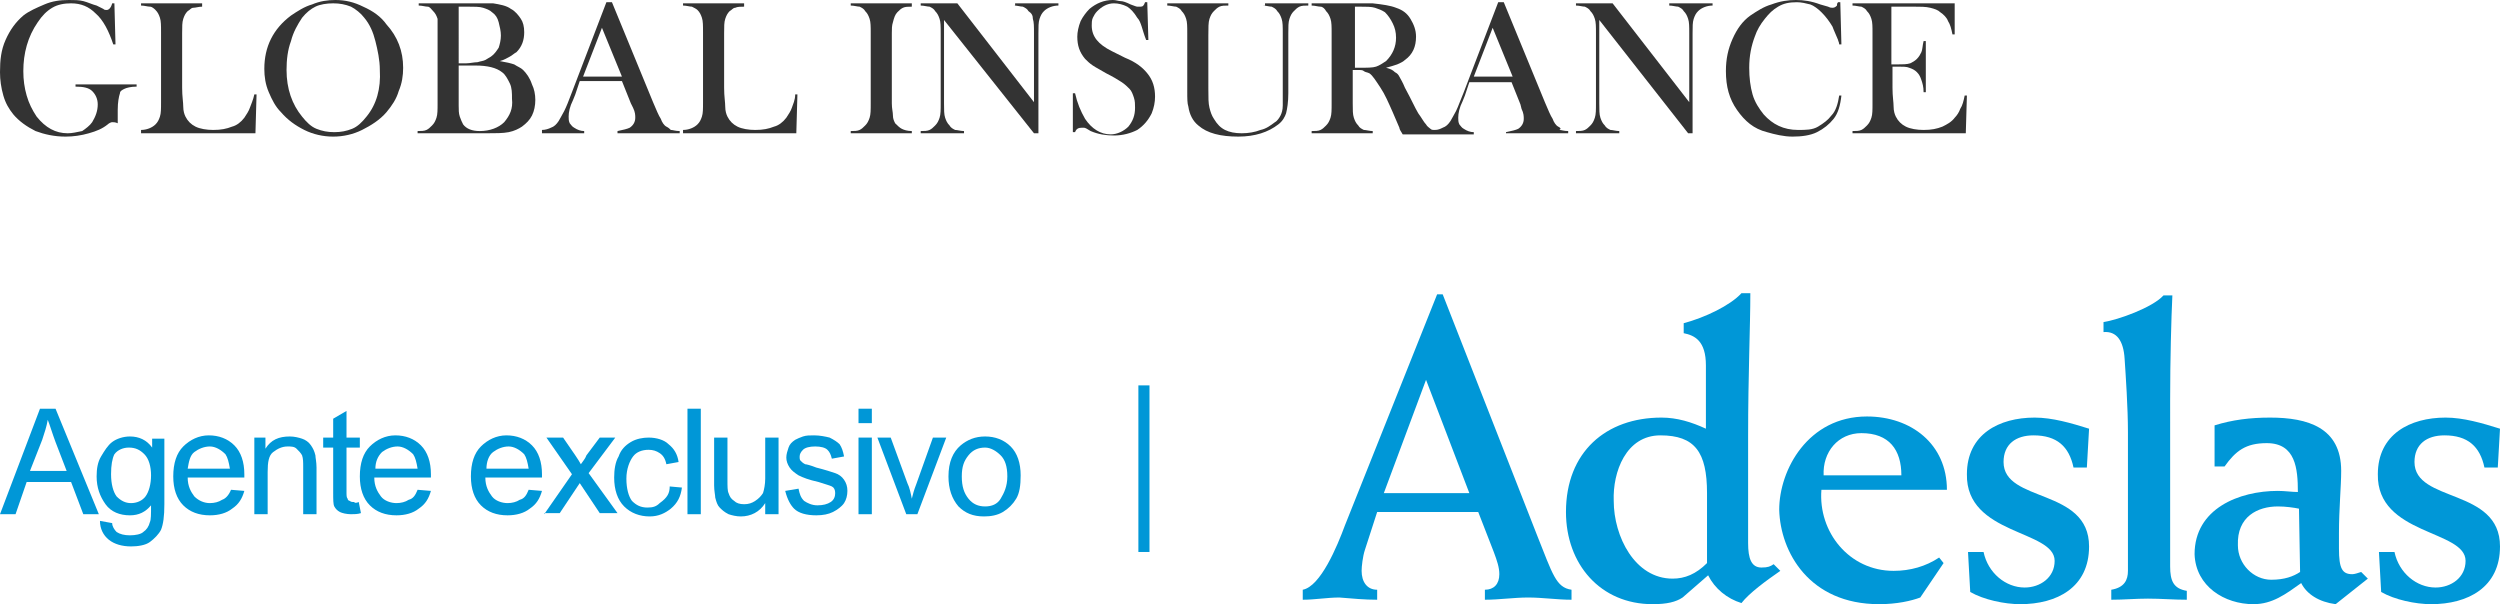 <?xml version="1.0" encoding="utf-8"?>
<!-- Generator: Adobe Illustrator 24.1.0, SVG Export Plug-In . SVG Version: 6.00 Build 0)  -->
<svg version="1.1" id="Capa_1" xmlns="http://www.w3.org/2000/svg" xmlns:xlink="http://www.w3.org/1999/xlink" x="0px" y="0px"
	 viewBox="0 0 225.1 54.4" style="enable-background:new 0 0 225.1 54.4;" xml:space="preserve">
<style type="text/css">
	.st0{fill:#0097D7;}
	.st1{fill-rule:evenodd;clip-rule:evenodd;fill:#0097D7;}
	.st2{fill:#333333;}
</style>
<g>
	<rect x="102.5" y="34.7" class="st0" width="1" height="15"/>
	<path id="Fill-1" class="st1" d="M128.4,34.2l3.9,10.2h-7.7L128.4,34.2z M124,54v-0.9c-0.9,0-1.4-0.7-1.4-1.7
		c0-0.4,0.1-1.3,0.3-1.9l1.1-3.4h9.1l1.4,3.6c0.3,0.8,0.5,1.4,0.5,2c0,0.9-0.5,1.4-1.3,1.4V54c1.3,0,2.6-0.2,3.9-0.2
		c1.3,0,2.6,0.2,3.9,0.2v-0.9c-1.4-0.2-1.7-1.4-3.1-4.9l-8.5-21.7h-0.5l-8.3,20.8c-0.7,1.9-2.2,5.5-3.8,5.8V54
		c1.1,0,2.2-0.2,3.3-0.2C121.8,53.9,122.9,54,124,54L124,54z"/>
	<path id="Fill-4" class="st1" d="M149.5,39.2c3.1,0,4.2,1.5,4.2,5.2v6.3c-1,1-2,1.4-3.1,1.4c-3.4,0-5.3-3.8-5.3-7
		C145.2,42.5,146.4,39.2,149.5,39.2 M148.8,54.4c1.3,0,2.1-0.2,2.7-0.6l2.3-2c0.6,1.2,1.7,2.1,3,2.5c0.7-0.9,2.2-2,3.5-2.9l-0.6-0.6
		c-0.3,0.2-0.5,0.3-1.1,0.3c-0.9,0-1.2-0.8-1.2-2.2v-9.6c0-5.6,0.2-9.9,0.2-12.9h-0.8c-1,1.1-3.3,2.2-5.2,2.7V30c1,0.2,2,0.7,2,2.9
		v5.7c-1.3-0.6-2.6-1-4-1c-5,0-8.6,3.1-8.6,8.5C141,50.8,144.1,54.4,148.8,54.4"/>
	<path id="Fill-7" class="st1" d="M167.6,39c2.5,0,3.6,1.5,3.6,3.8h-7C164.1,40.7,165.5,39,167.6,39 M169.2,54.4
		c1.6,0,2.9-0.3,3.7-0.6l2.1-3.1l-0.4-0.5c-1.2,0.8-2.6,1.2-4.1,1.2c-4,0-6.8-3.5-6.5-7.3h11.3c0-4.1-3.2-6.6-7.2-6.6
		c-5.3,0-7.9,4.8-7.9,8.4C160.3,49.7,162.9,54.4,169.2,54.4"/>
	<path id="Fill-10" class="st1" d="M185,50.5c0,1.5-1.3,2.4-2.7,2.4c-1.7,0-3.3-1.3-3.7-3.2h-1.4l0.2,3.6c1.2,0.7,3.1,1.1,4.5,1.1
		c3.3,0,6.2-1.5,6.2-5.2c0-5.3-7.7-3.9-7.7-7.6c0-1.6,1.1-2.4,2.7-2.4c2.1,0,3.2,1,3.6,2.9h1.2l0.2-3.5c-1.6-0.5-3.3-1-4.9-1
		c-3.2,0-6.1,1.5-6.1,5.1C177,48.2,185,47.7,185,50.5"/>
	<path id="Fill-12" class="st1" d="M191.3,32.3c0.1,1.5,0.3,4.4,0.3,6.6v12.5c0,0.8-0.3,1.5-1.5,1.7V54c1.1,0,2.2-0.1,3.3-0.1
		c1.2,0,2.3,0.1,3.5,0.1v-0.8c-1.2-0.2-1.5-0.9-1.5-2.2V36c0-3.6,0.1-7.3,0.2-9.4h-0.8c-1,1.1-4.1,2.2-5.4,2.4v0.9
		C190.6,29.8,191.2,30.7,191.3,32.3"/>
	<path id="Fill-14" class="st1" d="M205.1,45.6c0.7,0,1.4,0.1,1.9,0.2l0.1,5.7c-0.6,0.4-1.4,0.7-2.6,0.7c-1.6,0-3-1.4-3-3.1
		C201.4,46.5,203.3,45.6,205.1,45.6 M202.9,54.4c1.7,0,2.9-0.9,4.3-1.9c0.5,1,1.6,1.7,3.1,1.9l2.9-2.3l-0.6-0.6
		c-0.3,0.1-0.6,0.2-0.8,0.2c-0.9,0-1.2-0.5-1.2-2.3V48c0-2.2,0.2-4.2,0.2-5.6c0-3.9-3-4.8-6.4-4.8c-1.8,0-3.4,0.2-5,0.7V42h0.9
		c1-1.4,1.9-2.1,3.8-2.1c2.6,0,2.8,2.3,2.8,4.4c-0.5,0-1.2-0.1-1.8-0.1c-3.5,0-7.5,1.6-7.5,5.7C197.7,52.8,200.3,54.4,202.9,54.4"/>
	<path id="Fill-17" class="st1" d="M222,50.5c0,1.5-1.3,2.4-2.7,2.4c-1.7,0-3.3-1.3-3.7-3.2h-1.4l0.2,3.6c1.2,0.7,3.1,1.1,4.5,1.1
		c3.3,0,6.2-1.5,6.2-5.2c0-5.3-7.7-3.9-7.7-7.6c0-1.6,1.1-2.4,2.7-2.4c2.1,0,3.2,1,3.6,2.9h1.2l0.2-3.5c-1.6-0.5-3.3-1-4.9-1
		c-3.2,0-6.1,1.5-6.1,5.1C214,48.2,222,47.7,222,50.5"/>
	<g>
		<path class="st0" d="M0,46.3l3.6-9.5H5l3.9,9.5H7.5l-1.1-2.9h-4l-1,2.9H0z M2.7,42.4H6l-1-2.6c-0.3-0.8-0.5-1.5-0.7-2
			C4.2,38.4,4,39,3.8,39.6L2.7,42.4z"/>
		<path class="st0" d="M9,46.9l1.1,0.2c0,0.3,0.2,0.6,0.4,0.8c0.3,0.2,0.7,0.3,1.2,0.3c0.5,0,1-0.1,1.2-0.3c0.3-0.2,0.5-0.5,0.6-0.9
			c0.1-0.2,0.1-0.7,0.1-1.5c-0.5,0.6-1.1,0.9-1.9,0.9c-0.9,0-1.7-0.3-2.2-1c-0.5-0.7-0.8-1.5-0.8-2.5c0-0.7,0.1-1.3,0.4-1.8
			s0.6-1,1-1.3s1-0.5,1.6-0.5c0.8,0,1.5,0.3,2,1v-0.8h1.1v5.9c0,1.1-0.1,1.8-0.3,2.3c-0.2,0.4-0.6,0.8-1,1.1s-1.1,0.4-1.7,0.4
			c-0.8,0-1.5-0.2-2-0.6S9,47.6,9,46.9z M10,42.7c0,0.9,0.2,1.6,0.5,2c0.4,0.4,0.8,0.6,1.3,0.6c0.5,0,1-0.2,1.3-0.6s0.5-1.1,0.5-1.9
			c0-0.8-0.2-1.5-0.6-1.9s-0.8-0.6-1.4-0.6c-0.5,0-1,0.2-1.3,0.6C10.1,41.3,10,41.9,10,42.7z"/>
		<path class="st0" d="M20.8,44.1l1.2,0.1c-0.2,0.7-0.5,1.2-1.1,1.6c-0.5,0.4-1.2,0.6-2,0.6c-1,0-1.8-0.3-2.4-0.9
			c-0.6-0.6-0.9-1.5-0.9-2.6c0-1.2,0.3-2.1,0.9-2.7s1.4-1,2.3-1c0.9,0,1.7,0.3,2.3,0.9c0.6,0.6,0.9,1.5,0.9,2.6c0,0.1,0,0.2,0,0.3
			h-5.1c0,0.8,0.3,1.3,0.6,1.7c0.4,0.4,0.9,0.6,1.4,0.6c0.4,0,0.8-0.1,1.1-0.3C20.3,44.9,20.6,44.6,20.8,44.1z M16.9,42.2h3.8
			c-0.1-0.6-0.2-1-0.4-1.3c-0.4-0.4-0.9-0.7-1.4-0.7c-0.5,0-1,0.2-1.4,0.5S17,41.6,16.9,42.2z"/>
		<path class="st0" d="M22.9,46.3v-6.9h1v1c0.5-0.8,1.2-1.1,2.2-1.1c0.4,0,0.8,0.1,1.1,0.2s0.6,0.3,0.8,0.6s0.3,0.5,0.4,0.9
			c0,0.2,0.1,0.6,0.1,1.1v4.2h-1.2v-4.2c0-0.5,0-0.8-0.1-1.1c-0.1-0.2-0.3-0.4-0.5-0.6s-0.5-0.2-0.8-0.2c-0.5,0-0.9,0.2-1.3,0.5
			c-0.4,0.3-0.5,0.9-0.5,1.8v3.8H22.9z"/>
		<path class="st0" d="M32.3,45.2l0.2,1c-0.3,0.1-0.6,0.1-0.9,0.1c-0.4,0-0.8-0.1-1-0.2c-0.2-0.1-0.4-0.3-0.5-0.5
			C30,45.4,30,45,30,44.3v-4h-0.9v-0.9H30v-1.7l1.2-0.7v2.4h1.2v0.9h-1.2v4c0,0.3,0,0.5,0.1,0.6c0,0.1,0.1,0.2,0.2,0.2
			c0.1,0.1,0.2,0.1,0.4,0.1C31.9,45.3,32.1,45.3,32.3,45.2z"/>
		<path class="st0" d="M37.6,44.1l1.2,0.1c-0.2,0.7-0.5,1.2-1.1,1.6c-0.5,0.4-1.2,0.6-2,0.6c-1,0-1.8-0.3-2.4-0.9
			c-0.6-0.6-0.9-1.5-0.9-2.6c0-1.2,0.3-2.1,0.9-2.7s1.4-1,2.3-1c0.9,0,1.7,0.3,2.3,0.9c0.6,0.6,0.9,1.5,0.9,2.6c0,0.1,0,0.2,0,0.3
			h-5.1c0,0.8,0.3,1.3,0.6,1.7s0.9,0.6,1.4,0.6c0.4,0,0.8-0.1,1.1-0.3C37.2,44.9,37.4,44.6,37.6,44.1z M33.8,42.2h3.8
			c-0.1-0.6-0.2-1-0.4-1.3c-0.4-0.4-0.9-0.7-1.4-0.7c-0.5,0-1,0.2-1.4,0.5C34,41.1,33.8,41.6,33.8,42.2z"/>
		<path class="st0" d="M47.6,44.1l1.2,0.1c-0.2,0.7-0.5,1.2-1.1,1.6c-0.5,0.4-1.2,0.6-2,0.6c-1,0-1.8-0.3-2.4-0.9
			c-0.6-0.6-0.9-1.5-0.9-2.6c0-1.2,0.3-2.1,0.9-2.7s1.4-1,2.3-1c0.9,0,1.7,0.3,2.3,0.9c0.6,0.6,0.9,1.5,0.9,2.6c0,0.1,0,0.2,0,0.3
			h-5.1c0,0.8,0.3,1.3,0.6,1.7s0.9,0.6,1.4,0.6c0.4,0,0.8-0.1,1.1-0.3C47.2,44.9,47.4,44.6,47.6,44.1z M43.8,42.2h3.8
			c-0.1-0.6-0.2-1-0.4-1.3c-0.4-0.4-0.9-0.7-1.4-0.7c-0.5,0-1,0.2-1.4,0.5S43.8,41.6,43.8,42.2z"/>
		<path class="st0" d="M49,46.3l2.5-3.6l-2.3-3.3h1.5l1.1,1.6c0.2,0.3,0.4,0.6,0.5,0.8c0.2-0.3,0.4-0.5,0.5-0.8l1.2-1.6h1.4
			l-2.4,3.2l2.6,3.6H54l-1.4-2.1l-0.4-0.6l-1.8,2.7H49z"/>
		<path class="st0" d="M60.3,43.8l1.1,0.1c-0.1,0.8-0.4,1.4-1,1.9c-0.5,0.4-1.1,0.7-1.9,0.7c-0.9,0-1.7-0.3-2.3-0.9
			c-0.6-0.6-0.9-1.5-0.9-2.6c0-0.7,0.1-1.4,0.4-1.9c0.2-0.6,0.6-1,1.1-1.3c0.5-0.3,1.1-0.4,1.6-0.4c0.7,0,1.4,0.2,1.8,0.6
			c0.5,0.4,0.8,0.9,0.9,1.6l-1.1,0.2c-0.1-0.5-0.3-0.8-0.6-1c-0.3-0.2-0.6-0.3-1-0.3c-0.6,0-1.1,0.2-1.4,0.6s-0.6,1.1-0.6,2
			c0,0.9,0.2,1.6,0.5,2c0.4,0.4,0.8,0.6,1.4,0.6c0.5,0,0.8-0.1,1.1-0.4C60.1,44.8,60.3,44.4,60.3,43.8z"/>
		<path class="st0" d="M61.9,46.3v-9.5h1.2v9.5H61.9z"/>
		<path class="st0" d="M68.9,46.3v-1c-0.5,0.8-1.3,1.2-2.2,1.2c-0.4,0-0.8-0.1-1.1-0.2c-0.4-0.2-0.6-0.4-0.8-0.6
			c-0.2-0.2-0.3-0.5-0.4-0.9c0-0.2-0.1-0.6-0.1-1.1v-4.3h1.2v3.8c0,0.6,0,1,0.1,1.2c0.1,0.3,0.2,0.5,0.5,0.7
			c0.2,0.2,0.5,0.3,0.9,0.3s0.7-0.1,1-0.3s0.5-0.4,0.7-0.7c0.1-0.3,0.2-0.8,0.2-1.3v-3.7h1.2v6.9H68.9z"/>
		<path class="st0" d="M70.7,44.2l1.2-0.2c0.1,0.5,0.2,0.8,0.5,1.1c0.3,0.2,0.7,0.4,1.2,0.4c0.5,0,0.9-0.1,1.2-0.3
			c0.3-0.2,0.4-0.5,0.4-0.8c0-0.3-0.1-0.5-0.3-0.6c-0.2-0.1-0.6-0.2-1.2-0.4c-0.9-0.2-1.4-0.4-1.8-0.6c-0.3-0.2-0.6-0.4-0.8-0.7
			c-0.2-0.3-0.3-0.6-0.3-0.9c0-0.3,0.1-0.6,0.2-0.9c0.1-0.3,0.3-0.5,0.6-0.7c0.2-0.1,0.4-0.2,0.7-0.3c0.3-0.1,0.6-0.1,1-0.1
			c0.5,0,1,0.1,1.4,0.2c0.4,0.2,0.7,0.4,0.9,0.6c0.2,0.3,0.3,0.6,0.4,1.1l-1.1,0.2c-0.1-0.4-0.2-0.6-0.4-0.8
			c-0.2-0.2-0.6-0.3-1.1-0.3c-0.5,0-0.9,0.1-1.1,0.3c-0.2,0.2-0.3,0.4-0.3,0.6c0,0.2,0,0.3,0.1,0.4c0.1,0.1,0.2,0.2,0.4,0.3
			c0.1,0,0.5,0.1,1,0.3c0.8,0.2,1.4,0.4,1.7,0.5c0.3,0.1,0.6,0.3,0.8,0.6c0.2,0.3,0.3,0.6,0.3,1c0,0.4-0.1,0.8-0.3,1.1
			c-0.2,0.3-0.6,0.6-1,0.8c-0.4,0.2-0.9,0.3-1.5,0.3c-0.9,0-1.6-0.2-2-0.6C71.2,45.5,70.9,45,70.7,44.2z"/>
		<path class="st0" d="M77.3,38.1v-1.3h1.2v1.3H77.3z M77.3,46.3v-6.9h1.2v6.9H77.3z"/>
		<path class="st0" d="M81.6,46.3L79,39.4h1.2l1.5,4.1c0.2,0.4,0.3,0.9,0.4,1.4c0.1-0.4,0.2-0.8,0.4-1.3l1.5-4.2h1.2l-2.6,6.9H81.6z
			"/>
		<path class="st0" d="M85.4,42.9c0-1.3,0.4-2.2,1.1-2.8c0.6-0.5,1.3-0.8,2.2-0.8c0.9,0,1.7,0.3,2.3,0.9s0.9,1.5,0.9,2.6
			c0,0.9-0.1,1.6-0.4,2.1c-0.3,0.5-0.7,0.9-1.2,1.2c-0.5,0.3-1.1,0.4-1.7,0.4c-1,0-1.7-0.3-2.3-0.9C85.7,44.9,85.4,44,85.4,42.9z
			 M86.6,42.9c0,0.9,0.2,1.5,0.6,2s0.9,0.7,1.5,0.7c0.6,0,1.1-0.2,1.4-0.7s0.6-1.1,0.6-2c0-0.9-0.2-1.5-0.6-1.9
			c-0.4-0.4-0.9-0.7-1.4-0.7c-0.6,0-1.1,0.2-1.5,0.7S86.6,42,86.6,42.9z"/>
	</g>
	<g>
		<path class="st2" d="M6.8,7.8c0.7,0,1.2,0.1,1.5,0.4c0.3,0.3,0.5,0.7,0.5,1.2c0,0.6-0.2,1.1-0.5,1.6c-0.2,0.3-0.6,0.6-0.9,0.8
			C6.9,11.9,6.5,12,6.1,12c-1.1,0-2-0.5-2.8-1.5C2.9,9.9,2.6,9.3,2.4,8.6C2.2,7.9,2.1,7.2,2.1,6.4c0-1.6,0.4-3.1,1.3-4.4
			C3.8,1.4,4.2,1,4.7,0.7s1.1-0.4,1.7-0.4c0.9,0,1.6,0.3,2.2,0.9C9.3,1.8,9.8,2.8,10.2,4l0.2,0l-0.1-3.7h-0.2
			C10,0.7,9.8,0.9,9.6,0.9c-0.1,0-0.2,0-0.3-0.1L8.7,0.5C8.3,0.4,7.9,0.2,7.5,0.1C7.1,0,6.7,0,6.2,0C5.4,0,4.7,0.1,4,0.4
			S2.6,1,2.1,1.4C1.4,2,0.9,2.7,0.5,3.6S0,5.4,0,6.5c0,0.7,0.1,1.4,0.3,2.1s0.5,1.2,0.9,1.7c0.5,0.6,1.2,1.1,2,1.5
			c0.8,0.3,1.7,0.5,2.7,0.5c0.7,0,1.4-0.1,2.1-0.3c0.7-0.2,1.2-0.4,1.7-0.8C9.8,11.1,10,11,10.1,11c0.1,0,0.3,0,0.5,0.1l0-0.2
			c0-0.4,0-0.8,0-1c0-0.7,0.1-1.2,0.2-1.5C10.8,8.2,11,8.1,11.2,8s0.6-0.2,1.1-0.2V7.6H6.8V7.8z"/>
		<path class="st2" d="M22.5,9.7c-0.1,0.3-0.3,0.6-0.5,0.9c-0.3,0.4-0.7,0.7-1.1,0.8c-0.5,0.2-1,0.3-1.7,0.3c-0.6,0-1.2-0.1-1.6-0.3
			s-0.7-0.5-0.9-0.9c-0.1-0.2-0.2-0.5-0.2-0.9s-0.1-0.9-0.1-1.7V3c0-0.6,0-1,0.1-1.3c0.1-0.3,0.2-0.5,0.4-0.7
			c0.2-0.1,0.3-0.3,0.5-0.3s0.5-0.1,0.8-0.1V0.3h-5.5v0.2c0.3,0,0.6,0.1,0.8,0.1s0.4,0.2,0.5,0.3c0.2,0.2,0.3,0.4,0.4,0.7
			s0.1,0.7,0.1,1.3v6.3c0,0.6,0,1-0.1,1.3c-0.1,0.3-0.2,0.5-0.4,0.7c-0.3,0.3-0.8,0.5-1.3,0.5V12H23l0.1-3.5l-0.2,0
			C22.8,9,22.6,9.4,22.5,9.7z"/>
		<path class="st2" d="M32.7,0.6C31.9,0.2,31.1,0,30.2,0c-0.7,0-1.4,0.1-2.1,0.4c-0.7,0.2-1.3,0.6-1.9,1c-0.8,0.6-1.4,1.3-1.8,2.1
			c-0.4,0.8-0.6,1.7-0.6,2.7c0,0.7,0.1,1.4,0.4,2.1c0.3,0.7,0.6,1.3,1.1,1.8c0.6,0.7,1.3,1.2,2.1,1.6c0.8,0.4,1.7,0.6,2.6,0.6
			c0.9,0,1.8-0.2,2.6-0.6c0.8-0.4,1.6-0.9,2.2-1.6c0.5-0.6,0.9-1.2,1.1-1.9c0.3-0.7,0.4-1.4,0.4-2.1c0-1.5-0.5-2.8-1.5-3.9
			C34.3,1.5,33.6,1,32.7,0.6z M33,10.5c-0.4,0.5-0.8,0.9-1.3,1.1c-0.5,0.2-1,0.3-1.6,0.3c-0.6,0-1.1-0.1-1.6-0.3
			c-0.5-0.2-0.9-0.6-1.3-1.1c-0.9-1.1-1.4-2.5-1.4-4.2c0-0.9,0.1-1.8,0.4-2.6c0.2-0.8,0.6-1.5,1-2.1c0.4-0.5,0.8-0.8,1.2-1
			s1-0.3,1.6-0.3c0.6,0,1.1,0.1,1.6,0.3c0.4,0.2,0.9,0.6,1.2,1c0.5,0.6,0.8,1.3,1,2.1c0.2,0.8,0.4,1.7,0.4,2.6
			C34.3,8,33.9,9.4,33,10.5z"/>
		<path class="st2" d="M47.1,6.3c-0.2-0.2-0.5-0.3-0.8-0.5c-0.3-0.1-0.7-0.2-1.3-0.3c0.4-0.1,0.7-0.3,0.9-0.4
			c0.2-0.1,0.4-0.3,0.6-0.4c0.5-0.5,0.7-1.1,0.7-1.8c0-0.5-0.1-0.9-0.3-1.2S46.4,1,46,0.8c-0.4-0.3-1-0.4-1.6-0.5
			c-0.2,0-0.5,0-1.1,0h-5.6v0.2c0.3,0,0.6,0.1,0.8,0.1S38.8,0.8,39,1c0.2,0.2,0.3,0.4,0.4,0.7C39.4,2,39.4,2.4,39.4,3v6.3
			c0,0.6,0,1-0.1,1.3c-0.1,0.3-0.2,0.5-0.4,0.7c-0.2,0.2-0.3,0.3-0.5,0.4s-0.5,0.1-0.8,0.1V12h6.2c0.8,0,1.5,0,2-0.1
			c0.5-0.1,0.9-0.3,1.2-0.5c0.4-0.3,0.7-0.6,0.9-1c0.2-0.4,0.3-0.9,0.3-1.4c0-0.5-0.1-1-0.3-1.4C47.7,7,47.4,6.6,47.1,6.3z
			 M41.3,0.6h0.8c0.6,0,1.1,0,1.4,0.1s0.6,0.2,0.8,0.4c0.3,0.2,0.5,0.5,0.6,0.9s0.2,0.8,0.2,1.2c0,0.4-0.1,0.8-0.2,1.1
			c-0.2,0.3-0.4,0.6-0.7,0.8c-0.2,0.1-0.3,0.2-0.5,0.3c-0.2,0.1-0.4,0.1-0.7,0.2c-0.3,0-0.7,0.1-1,0.1h-0.7V0.6z M45.4,11
			c-0.5,0.5-1.3,0.8-2.2,0.8c-0.7,0-1.2-0.2-1.5-0.6c-0.1-0.2-0.2-0.4-0.3-0.7c-0.1-0.3-0.1-0.6-0.1-1V5.9h1.5
			c1.1,0,1.9,0.2,2.4,0.6c0.3,0.2,0.5,0.6,0.7,1c0.2,0.4,0.2,0.9,0.2,1.4C46.2,9.8,45.9,10.4,45.4,11z"/>
		<path class="st2" d="M60,11.4c-0.2-0.1-0.4-0.4-0.5-0.7c-0.2-0.3-0.4-0.8-0.7-1.5l-3.7-9h-0.5l-3.1,8.1C51.2,9.1,51,9.6,50.8,10
			c-0.2,0.4-0.4,0.7-0.5,0.9c-0.2,0.3-0.4,0.5-0.7,0.6c-0.2,0.1-0.5,0.2-0.8,0.2V12h3.8v-0.2c-0.3,0-0.6-0.1-0.9-0.3
			c-0.2-0.1-0.3-0.3-0.4-0.4c-0.1-0.2-0.1-0.4-0.1-0.6c0-0.4,0.1-0.9,0.4-1.5l0.2-0.5l0.4-1.2h3.8l0.8,2L57,9.7
			c0.2,0.4,0.2,0.7,0.2,0.9c0,0.4-0.2,0.7-0.5,0.9c-0.2,0.1-0.6,0.2-1.1,0.3V12h5.6v-0.2c-0.4,0-0.6-0.1-0.8-0.1
			C60.3,11.6,60.2,11.5,60,11.4z M52.5,6.9l1.7-4.4l1.8,4.4H52.5z"/>
		<path class="st2" d="M71.3,9.7c-0.1,0.3-0.3,0.6-0.5,0.9c-0.3,0.4-0.7,0.7-1.1,0.8c-0.5,0.2-1,0.3-1.7,0.3c-0.6,0-1.2-0.1-1.6-0.3
			s-0.7-0.5-0.9-0.9c-0.1-0.2-0.2-0.5-0.2-0.9c0-0.4-0.1-0.9-0.1-1.7V3c0-0.6,0-1,0.1-1.3c0.1-0.3,0.2-0.5,0.4-0.7
			c0.2-0.1,0.3-0.3,0.5-0.3c0.2-0.1,0.5-0.1,0.8-0.1V0.3h-5.5v0.2c0.3,0,0.6,0.1,0.8,0.1c0.2,0.1,0.4,0.2,0.5,0.3
			c0.2,0.2,0.3,0.4,0.4,0.7c0.1,0.3,0.1,0.7,0.1,1.3v6.3c0,0.6,0,1-0.1,1.3c-0.1,0.3-0.2,0.5-0.4,0.7c-0.3,0.3-0.8,0.5-1.3,0.5V12
			h10.2l0.1-3.5l-0.2,0C71.6,9,71.4,9.4,71.3,9.7z"/>
		<path class="st2" d="M76.6,0.5c0.3,0,0.6,0.1,0.8,0.1c0.2,0.1,0.4,0.2,0.5,0.4c0.2,0.2,0.3,0.4,0.4,0.7C78.4,2,78.4,2.4,78.4,3
			v6.3c0,0.6,0,1-0.1,1.3c-0.1,0.3-0.2,0.5-0.4,0.7c-0.2,0.2-0.3,0.3-0.5,0.4c-0.2,0.1-0.5,0.1-0.8,0.1V12h5.5v-0.2
			c-0.4,0-0.7-0.1-0.9-0.2s-0.4-0.3-0.6-0.5c-0.1-0.2-0.2-0.4-0.2-0.7s-0.1-0.6-0.1-1.1V3c0-0.4,0-0.7,0.1-1
			c0.1-0.4,0.2-0.7,0.4-0.9c0.2-0.2,0.3-0.3,0.5-0.4c0.2-0.1,0.5-0.1,0.8-0.1V0.3h-5.5V0.5z"/>
		<path class="st2" d="M91.3,0.5c0.3,0,0.6,0.1,0.8,0.1c0.2,0.1,0.4,0.2,0.5,0.4C92.9,1.2,93,1.4,93,1.7C93.1,2,93.1,2.4,93.1,3v6.2
			l-6.9-8.9h-3.3v0.2c0.3,0,0.6,0.1,0.8,0.1c0.2,0.1,0.4,0.2,0.5,0.4c0.2,0.2,0.3,0.4,0.4,0.7C84.7,2,84.7,2.4,84.7,3v6.3
			c0,0.6,0,1-0.1,1.3c-0.1,0.3-0.2,0.5-0.4,0.7c-0.2,0.2-0.3,0.3-0.5,0.4c-0.2,0.1-0.5,0.1-0.8,0.1V12h3.9v-0.2
			c-0.3,0-0.6-0.1-0.8-0.1c-0.2-0.1-0.4-0.2-0.5-0.4c-0.2-0.2-0.3-0.4-0.4-0.7c-0.1-0.3-0.1-0.7-0.1-1.3V1.8L93.1,12h0.4V3
			c0-0.6,0-1,0.1-1.3C93.7,1.4,93.8,1.2,94,1c0.3-0.3,0.8-0.5,1.3-0.5V0.3h-3.9V0.5z"/>
		<path class="st2" d="M101.3,5.2l-1.2-0.6c-1.2-0.6-1.8-1.3-1.8-2.3c0-0.2,0-0.5,0.1-0.7c0.1-0.2,0.2-0.4,0.4-0.6
			c0.4-0.4,0.9-0.7,1.5-0.7c0.4,0,0.8,0.1,1.2,0.3c0.3,0.2,0.6,0.5,0.9,1c0.2,0.2,0.3,0.5,0.4,0.8s0.2,0.7,0.4,1.2h0.2l-0.1-3.4
			h-0.2c-0.1,0.3-0.2,0.4-0.4,0.4c-0.1,0-0.2,0-0.3,0c-0.1,0-0.3-0.1-0.6-0.2c-0.4-0.2-0.7-0.3-0.9-0.3S100.5,0,100.2,0
			c-0.8,0-1.5,0.3-2.1,0.8c-0.3,0.3-0.6,0.7-0.8,1.1C97.1,2.4,97,2.9,97,3.3c0,0.8,0.2,1.4,0.7,2c0.2,0.2,0.4,0.4,0.7,0.6
			c0.3,0.2,0.7,0.4,1.2,0.7c0.6,0.3,1.1,0.6,1.4,0.8c0.3,0.2,0.5,0.4,0.7,0.6c0.2,0.2,0.3,0.5,0.4,0.8c0.1,0.3,0.1,0.6,0.1,0.9
			c0,0.7-0.2,1.2-0.6,1.7c-0.4,0.4-1,0.7-1.6,0.7c-0.9,0-1.7-0.5-2.3-1.4C97.3,10,97,9.3,96.8,8.4l-0.2,0l0,3.5h0.2
			c0.1-0.3,0.3-0.4,0.6-0.4c0.1,0,0.2,0,0.2,0c0.1,0,0.3,0.1,0.6,0.3c0.7,0.3,1.4,0.4,2.1,0.4c0.8,0,1.5-0.2,2.1-0.5
			c0.6-0.4,1-0.9,1.3-1.5c0.2-0.5,0.3-1,0.3-1.5c0-0.8-0.2-1.5-0.7-2.1C102.9,6.1,102.3,5.6,101.3,5.2z"/>
		<path class="st2" d="M113.7,0.5c0.3,0,0.6,0.1,0.8,0.1c0.2,0.1,0.4,0.2,0.5,0.4c0.2,0.2,0.3,0.4,0.4,0.7c0.1,0.3,0.1,0.7,0.1,1.3
			v4.8c0,0.9,0,1.4,0,1.7c0,0.4-0.1,0.7-0.2,0.9c-0.1,0.2-0.3,0.5-0.5,0.6c-0.4,0.3-0.8,0.6-1.3,0.7c-0.5,0.2-1.1,0.3-1.7,0.3
			c-0.6,0-1.1-0.1-1.5-0.3c-0.4-0.2-0.7-0.5-1-1c-0.2-0.3-0.3-0.6-0.4-1c-0.1-0.4-0.1-0.9-0.1-1.7V3.2c0-0.7,0-1.2,0.1-1.5
			c0.1-0.3,0.2-0.5,0.4-0.7c0.2-0.2,0.3-0.3,0.5-0.4c0.2-0.1,0.5-0.1,0.8-0.1V0.3h-5.5v0.2c0.3,0,0.6,0.1,0.8,0.1
			c0.2,0.1,0.4,0.2,0.5,0.4c0.2,0.2,0.3,0.4,0.4,0.7c0.1,0.3,0.1,0.7,0.1,1.3v5.2c0,0.7,0,1.1,0.1,1.4c0.1,0.7,0.4,1.3,0.9,1.7
			c0.8,0.7,2,1,3.6,1c1.5,0,2.7-0.4,3.6-1.1c0.4-0.3,0.6-0.7,0.7-1c0.1-0.4,0.2-1,0.2-1.8V3c0-0.6,0-1,0.1-1.3
			c0.1-0.3,0.2-0.5,0.4-0.7c0.2-0.2,0.3-0.3,0.5-0.4c0.2-0.1,0.5-0.1,0.8-0.1V0.3h-3.9V0.5z"/>
		<path class="st2" d="M140.3,11.4c-0.2-0.1-0.4-0.4-0.5-0.7c-0.2-0.3-0.4-0.8-0.7-1.5l-3.7-9h-0.5l-3.1,8.1
			c-0.3,0.7-0.5,1.3-0.7,1.7c-0.2,0.4-0.4,0.7-0.5,0.9c-0.2,0.3-0.4,0.5-0.7,0.6c-0.2,0.1-0.4,0.2-0.7,0.2c-0.2,0-0.3,0-0.4-0.1
			c-0.1-0.1-0.3-0.2-0.4-0.4c-0.2-0.2-0.4-0.6-0.7-1c-0.3-0.5-0.6-1.2-1.2-2.3c-0.2-0.5-0.4-0.8-0.5-1c-0.1-0.2-0.2-0.3-0.4-0.4
			c-0.2-0.2-0.4-0.3-0.8-0.4c0.4-0.1,0.7-0.2,1-0.3c0.2-0.1,0.5-0.2,0.7-0.4c0.7-0.5,1-1.2,1-2.1c0-0.6-0.2-1.1-0.5-1.6
			c-0.3-0.5-0.7-0.8-1.3-1c-0.5-0.2-1.2-0.3-2.1-0.4c-0.2,0-0.7,0-1.4,0h-4.1v0.2c0.3,0,0.6,0.1,0.8,0.1s0.4,0.2,0.5,0.4
			c0.2,0.2,0.3,0.4,0.4,0.7s0.1,0.7,0.1,1.3v6.3c0,0.6,0,1-0.1,1.3s-0.2,0.5-0.4,0.7c-0.2,0.2-0.3,0.3-0.5,0.4
			c-0.2,0.1-0.5,0.1-0.8,0.1V12h5.5v-0.2c-0.3,0-0.6-0.1-0.8-0.1c-0.2-0.1-0.4-0.2-0.5-0.4c-0.2-0.2-0.3-0.4-0.4-0.7
			c-0.1-0.3-0.1-0.7-0.1-1.3v-3h0.4c0.3,0,0.5,0,0.6,0.1s0.3,0.1,0.5,0.2c0.3,0.2,0.6,0.7,1,1.3c0.4,0.6,0.7,1.3,1.1,2.2l0.6,1.4
			c0,0.1,0.1,0.3,0.3,0.6h2.6h0.3h3.5v-0.2c-0.3,0-0.6-0.1-0.9-0.3c-0.2-0.1-0.3-0.3-0.4-0.4c-0.1-0.2-0.1-0.4-0.1-0.6
			c0-0.4,0.1-0.9,0.4-1.5l0.2-0.5l0.4-1.2h3.8l0.8,2l0.1,0.4c0.2,0.4,0.2,0.7,0.2,0.9c0,0.4-0.2,0.7-0.5,0.9
			c-0.2,0.1-0.6,0.2-1.1,0.3V12h5.6v-0.2c-0.4,0-0.6-0.1-0.8-0.1C140.6,11.6,140.5,11.5,140.3,11.4z M123.9,6
			c-0.3,0.1-0.8,0.1-1.5,0.1H122V0.6h0.4c0.6,0,1.1,0,1.4,0.1c0.3,0.1,0.6,0.2,0.9,0.4c0.3,0.3,0.5,0.6,0.7,1
			c0.2,0.4,0.3,0.8,0.3,1.3c0,0.8-0.3,1.5-0.9,2.1C124.5,5.7,124.2,5.9,123.9,6z M132.7,6.9l1.7-4.4l1.8,4.4H132.7z"/>
		<path class="st2" d="M150.3,0.5c0.3,0,0.6,0.1,0.8,0.1c0.2,0.1,0.4,0.2,0.5,0.4c0.2,0.2,0.3,0.4,0.4,0.7c0.1,0.3,0.1,0.7,0.1,1.3
			v6.2l-6.9-8.9h-3.3v0.2c0.3,0,0.6,0.1,0.8,0.1c0.2,0.1,0.4,0.2,0.5,0.4c0.2,0.2,0.3,0.4,0.4,0.7c0.1,0.3,0.1,0.7,0.1,1.3v6.3
			c0,0.6,0,1-0.1,1.3c-0.1,0.3-0.2,0.5-0.4,0.7c-0.2,0.2-0.3,0.3-0.5,0.4c-0.2,0.1-0.5,0.1-0.8,0.1V12h3.9v-0.2
			c-0.3,0-0.6-0.1-0.8-0.1c-0.2-0.1-0.4-0.2-0.5-0.4c-0.2-0.2-0.3-0.4-0.4-0.7c-0.1-0.3-0.1-0.7-0.1-1.3V1.8L152,12h0.4V3
			c0-0.6,0-1,0.1-1.3c0.1-0.3,0.2-0.5,0.4-0.7c0.3-0.3,0.8-0.5,1.3-0.5V0.3h-3.9V0.5z"/>
		<path class="st2" d="M164.9,10.4c-0.3,0.4-0.7,0.7-1.2,1s-1.1,0.3-1.8,0.3c-1.3,0-2.3-0.5-3.1-1.4c-0.4-0.5-0.8-1.1-1-1.8
			c-0.2-0.7-0.3-1.5-0.3-2.4c0-1.1,0.2-2,0.5-2.8c0.2-0.6,0.5-1.1,0.9-1.6s0.7-0.8,1.2-1.1c0.5-0.3,1-0.4,1.7-0.4
			c0.4,0,0.8,0.1,1.2,0.2c0.3,0.1,0.7,0.4,1,0.7c0.4,0.4,0.7,0.8,1,1.3c0.1,0.3,0.3,0.7,0.5,1.2c0,0.1,0.1,0.2,0.1,0.4h0.2l-0.1-3.8
			h-0.2c-0.1,0.1-0.1,0.2-0.1,0.3c-0.1,0.1-0.2,0.2-0.4,0.2c-0.1,0-0.2,0-0.4-0.1l-0.7-0.2c-0.8-0.3-1.5-0.4-2.2-0.4
			c-0.7,0-1.4,0.1-2.2,0.4c-0.7,0.2-1.3,0.6-1.9,1c-0.7,0.5-1.2,1.2-1.6,2.1c-0.4,0.9-0.6,1.8-0.6,2.9c0,1.4,0.3,2.5,1,3.5
			s1.5,1.7,2.7,2c0.7,0.2,1.5,0.4,2.3,0.4c0.8,0,1.6-0.1,2.2-0.4c0.6-0.3,1.1-0.7,1.5-1.2c0.4-0.5,0.6-1.2,0.7-2.1l-0.2,0
			C165.5,9.3,165.3,10,164.9,10.4z"/>
		<path class="st2" d="M176.9,8.6c-0.1,0.5-0.2,0.9-0.4,1.2c-0.1,0.3-0.3,0.6-0.5,0.8c-0.3,0.4-0.7,0.6-1.1,0.8
			c-0.5,0.2-1,0.3-1.7,0.3c-0.6,0-1.2-0.1-1.6-0.3c-0.4-0.2-0.7-0.5-0.9-0.9c-0.1-0.2-0.2-0.5-0.2-0.9s-0.1-0.9-0.1-1.7V6h0.5
			c0.4,0,0.8,0,1,0.1c0.3,0.1,0.5,0.2,0.7,0.4c0.2,0.2,0.3,0.4,0.4,0.7c0.1,0.3,0.2,0.6,0.2,1.1h0.2l0-4.6l-0.2,0
			c-0.1,0.4-0.1,0.8-0.2,1c-0.1,0.2-0.2,0.4-0.4,0.6c-0.2,0.2-0.4,0.3-0.6,0.4c-0.3,0.1-0.7,0.1-1.2,0.1h-0.5V0.6h2
			c0.6,0,1.1,0,1.5,0.1c0.4,0.1,0.7,0.2,0.9,0.4c0.3,0.2,0.6,0.5,0.7,0.8c0.2,0.3,0.3,0.7,0.4,1.2l0.2,0L176,0.3h-9.2v0.2
			c0.3,0,0.6,0.1,0.8,0.1c0.2,0.1,0.4,0.2,0.5,0.4c0.2,0.2,0.3,0.4,0.4,0.7c0.1,0.3,0.1,0.7,0.1,1.3v6.3c0,0.6,0,1-0.1,1.3
			c-0.1,0.3-0.2,0.5-0.4,0.7c-0.2,0.2-0.3,0.3-0.5,0.4c-0.2,0.1-0.5,0.1-0.8,0.1V12H177l0.1-3.4L176.9,8.6z"/>
	</g>
</g>
</svg>
